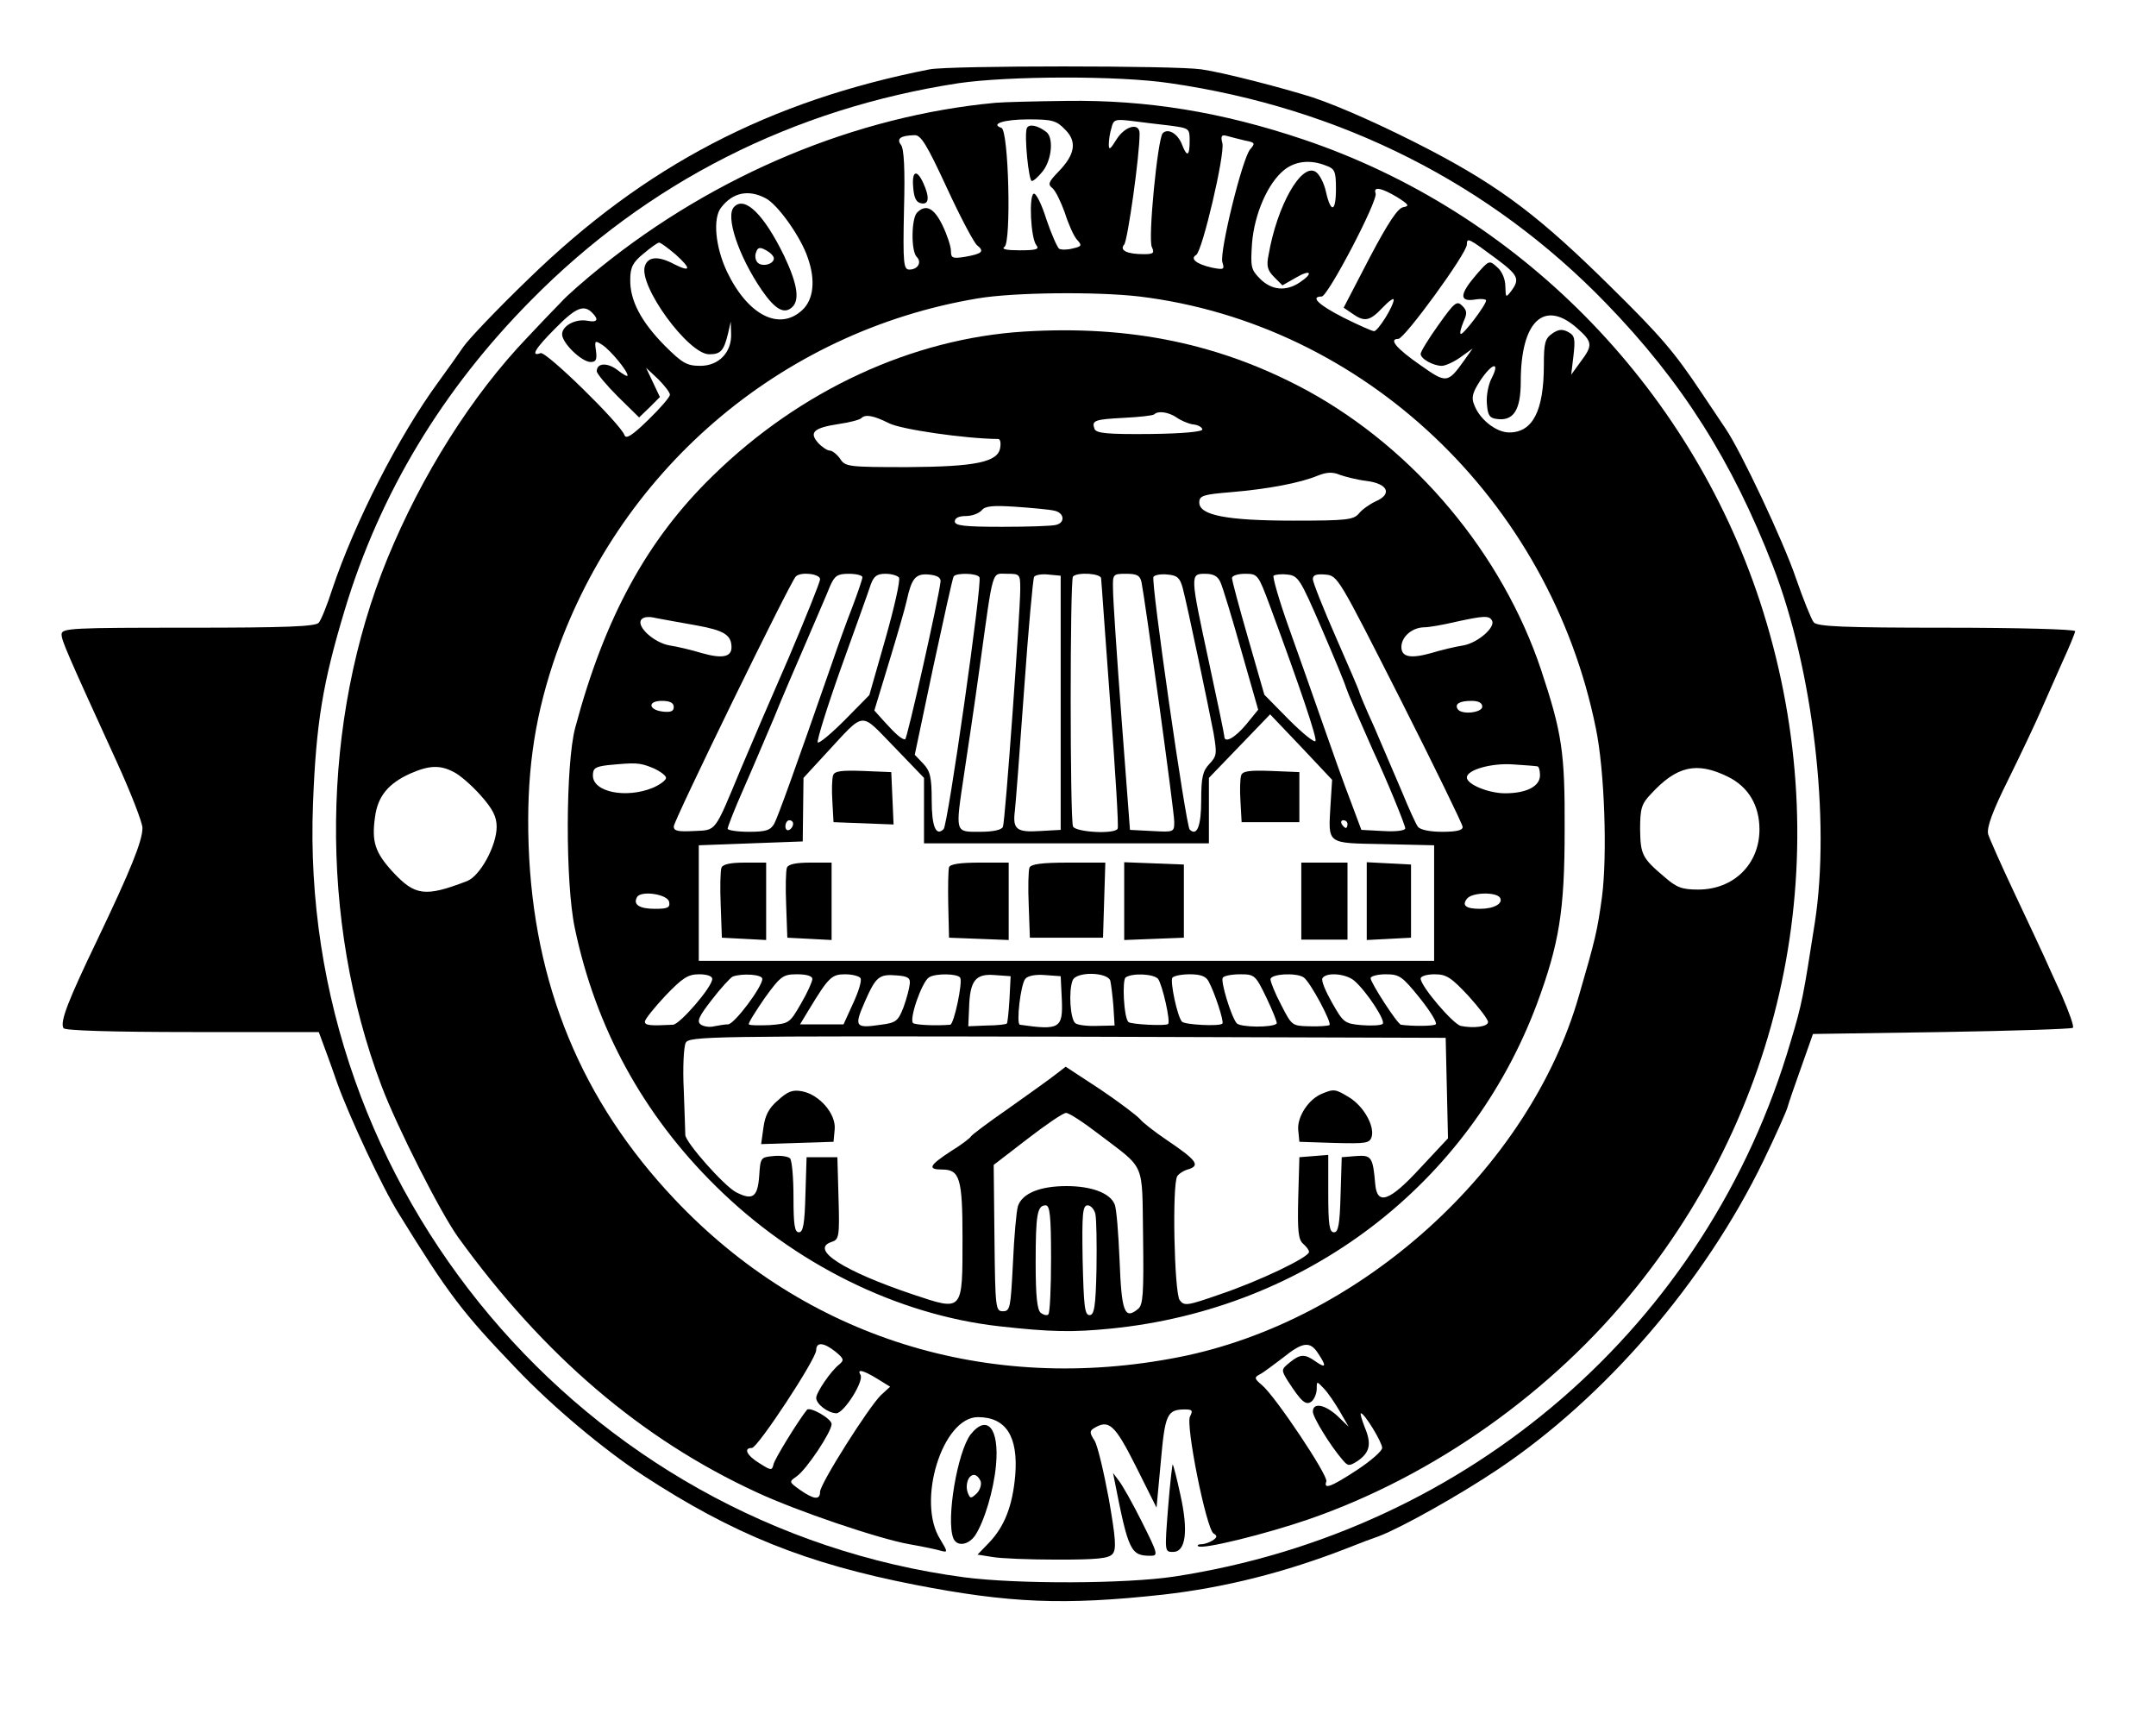 <?xml version="1.0" standalone="no"?>
<!DOCTYPE svg PUBLIC "-//W3C//DTD SVG 20010904//EN"
 "http://www.w3.org/TR/2001/REC-SVG-20010904/DTD/svg10.dtd">
<svg version="1.0" xmlns="http://www.w3.org/2000/svg"
 width="560pt" height="445pt" viewBox="0 0 560 445"
 preserveAspectRatio="xMidYMid meet">

<g transform="translate(0,445) scale(0.1,-0.1)"
fill="#000000" stroke="none">
<path d="M2415 4270 c-417 -82 -740 -250 -1043 -545 -80 -77 -155 -156 -168
-175 -13 -19 -42 -60 -64 -90 -105 -143 -219 -367 -277 -540 -13 -41 -29 -80
-35 -87 -8 -10 -85 -13 -339 -13 -300 0 -329 -1 -329 -17 0 -16 10 -40 144
-333 36 -79 66 -156 66 -170 0 -34 -31 -110 -117 -290 -76 -158 -98 -214 -88
-230 4 -6 122 -10 334 -10 l329 0 10 -27 c6 -16 23 -62 37 -103 31 -87 118
-274 161 -342 129 -209 164 -255 304 -401 95 -100 228 -211 330 -278 234 -153
424 -229 705 -284 246 -48 389 -54 645 -26 159 18 316 57 480 121 30 12 67 26
82 31 58 22 208 106 308 173 281 188 538 488 690 801 32 66 60 129 63 140 3
11 19 58 36 105 l30 85 335 5 c184 3 337 8 340 11 4 3 -10 41 -29 85 -20 43
-40 88 -45 99 -5 11 -38 82 -74 158 -36 76 -68 148 -72 161 -4 17 11 59 53
143 32 65 69 143 82 173 13 30 39 88 57 129 19 41 34 78 34 82 0 5 -150 9
-334 9 -269 0 -336 3 -345 14 -6 7 -27 59 -46 114 -33 97 -144 332 -183 389
-10 15 -39 58 -63 94 -70 105 -106 147 -235 274 -184 182 -285 258 -465 353
-121 63 -235 114 -309 139 -79 25 -233 65 -290 73 -69 10 -651 10 -705 0z
m624 -36 c442 -64 831 -260 1132 -571 198 -204 328 -410 434 -683 104 -268
150 -659 109 -925 -30 -192 -33 -211 -63 -310 -215 -735 -835 -1272 -1601
-1389 -126 -19 -406 -20 -545 -2 -992 132 -1731 1010 -1692 2009 8 209 25 313
83 505 91 301 253 570 484 803 302 306 680 497 1110 563 131 19 416 20 549 0z"/>
<path d="M2585 4183 c-362 -34 -726 -186 -1025 -427 -41 -33 -88 -74 -103 -91
-16 -16 -55 -57 -86 -90 -145 -151 -276 -359 -365 -576 -172 -421 -178 -938
-15 -1369 40 -106 153 -329 199 -393 222 -307 476 -524 775 -662 105 -49 318
-121 397 -135 35 -6 72 -14 82 -17 18 -5 18 -3 -2 30 -62 98 6 317 98 317 73
0 105 -50 97 -151 -7 -80 -28 -133 -68 -175 l-30 -31 38 -6 c21 -4 97 -7 169
-7 105 0 134 3 144 15 10 12 8 40 -10 143 -13 70 -29 138 -37 151 -13 20 -13
25 -2 32 39 24 54 11 109 -98 l54 -108 11 118 c11 124 16 137 63 137 19 0 21
-3 13 -18 -12 -22 42 -291 61 -304 10 -6 10 -10 -2 -18 -8 -5 -21 -10 -29 -10
-8 0 -12 -2 -9 -5 9 -10 178 32 288 70 326 113 633 331 850 602 406 505 524
1163 321 1782 -185 562 -630 1012 -1186 1199 -211 71 -406 103 -615 100 -80
-1 -163 -3 -185 -5z m181 -69 c32 -31 27 -65 -17 -110 -26 -27 -28 -33 -15
-43 8 -7 22 -36 32 -64 9 -29 23 -60 31 -69 14 -15 13 -18 -10 -23 -14 -4 -30
-4 -36 -1 -5 4 -20 38 -33 76 -12 39 -27 69 -33 67 -13 -5 -8 -116 7 -134 8
-10 0 -13 -43 -13 -35 0 -49 3 -40 9 18 11 11 303 -8 309 -30 10 7 22 70 22
62 0 73 -3 95 -26z m272 10 c51 -7 52 -7 52 -40 0 -40 -7 -43 -20 -9 -11 28
-36 43 -50 29 -13 -14 -39 -277 -28 -296 7 -15 4 -18 -21 -18 -44 0 -64 10
-51 25 9 11 40 230 40 288 0 30 -38 20 -60 -15 -16 -26 -20 -29 -20 -13 0 11
3 31 7 43 5 22 10 23 52 18 25 -3 70 -9 99 -12z m-579 -161 c35 -76 71 -144
79 -150 20 -16 13 -22 -32 -30 -32 -5 -36 -3 -36 15 0 12 -10 42 -22 67 -22
45 -43 56 -66 33 -15 -15 -16 -100 -1 -115 14 -14 3 -33 -19 -33 -15 0 -17 15
-14 155 3 106 0 160 -8 169 -12 16 -1 24 35 25 17 1 32 -24 84 -136z m775 122
c26 -5 27 -7 13 -23 -20 -23 -80 -266 -72 -293 6 -19 4 -20 -27 -14 -40 9 -58
23 -41 33 16 10 75 262 68 290 -5 19 -2 23 12 19 10 -3 31 -8 47 -12z m210
-65 c23 -8 26 -15 26 -60 0 -61 -13 -65 -26 -8 -5 23 -17 46 -27 52 -37 23
-100 -88 -122 -216 -6 -29 -3 -40 15 -58 l21 -21 35 20 c39 23 47 12 9 -13
-35 -23 -72 -20 -102 10 -24 24 -25 31 -21 92 6 76 41 157 84 191 29 23 68 27
108 11z m185 -82 c30 -19 33 -23 16 -26 -14 -2 -39 -39 -88 -132 l-67 -129 22
-15 c32 -23 46 -20 79 15 16 17 29 26 29 21 0 -17 -41 -82 -51 -82 -5 0 -41
16 -79 35 -65 33 -88 55 -57 55 16 0 147 250 140 268 -7 19 16 14 56 -10z
m-1640 -3 c31 -16 91 -100 109 -154 21 -59 15 -109 -14 -136 -60 -56 -142 -13
-196 100 -30 64 -37 138 -15 166 30 39 71 48 116 24z m1899 -158 c56 -42 60
-52 37 -83 -14 -18 -14 -17 -15 12 0 18 -8 39 -21 50 -21 19 -21 19 -55 -20
-43 -50 -44 -70 -4 -64 17 3 30 1 30 -2 0 -12 -61 -92 -66 -87 -3 2 1 16 7 31
10 22 10 29 -3 42 -14 14 -20 9 -62 -50 -25 -35 -46 -69 -46 -75 0 -13 33 -31
55 -31 9 0 31 10 48 22 l32 23 -22 -31 c-43 -60 -46 -60 -114 -12 -62 43 -83
68 -57 68 16 0 178 222 178 245 0 19 4 17 78 -38z m-2133 12 c41 -37 40 -47
-4 -25 -41 22 -68 20 -76 -5 -17 -51 113 -229 167 -229 30 0 38 9 49 54 l7 31
1 -31 c2 -49 -32 -84 -80 -84 -35 0 -47 7 -93 53 -61 62 -90 117 -89 171 0 32
7 45 34 67 19 16 37 29 41 29 4 0 23 -14 43 -31z m1205 -109 c582 -71 1065
-528 1185 -1121 23 -110 30 -331 16 -438 -12 -88 -17 -109 -60 -257 -129 -450
-567 -845 -1038 -938 -497 -98 -971 50 -1311 410 -242 256 -366 557 -379 919
-6 179 13 319 63 471 165 498 589 863 1103 949 94 16 309 18 421 5z m-1422
-42 c18 -18 14 -26 -12 -21 -31 6 -66 -13 -66 -35 0 -23 51 -72 74 -72 14 0
17 6 14 29 -4 27 -3 28 17 15 21 -14 65 -67 65 -79 0 -4 -12 3 -26 14 -26 20
-54 19 -54 -3 0 -6 25 -36 55 -66 l55 -54 27 26 27 27 -18 38 -18 38 31 -29
c17 -17 31 -35 31 -41 0 -6 -25 -35 -56 -65 -42 -41 -58 -51 -62 -40 -10 29
-204 219 -218 213 -27 -10 -14 12 38 64 53 54 74 63 96 41z m2557 -39 c42 -37
43 -45 10 -89 l-24 -33 6 50 c5 44 3 52 -14 61 -15 8 -25 7 -41 -4 -19 -13
-22 -25 -22 -82 0 -119 -29 -175 -90 -175 -34 0 -77 34 -91 72 -8 19 -4 32 16
63 30 45 52 51 30 7 -9 -16 -15 -47 -13 -67 2 -30 7 -38 26 -40 43 -6 62 23
62 97 0 156 60 214 145 140z m-2916 -1154 c16 -8 47 -35 70 -61 31 -35 41 -55
41 -81 0 -49 -43 -128 -77 -141 -109 -42 -135 -38 -192 23 -47 51 -56 79 -47
143 7 54 34 87 91 113 50 22 78 23 114 4z m3309 -12 c53 -26 82 -74 82 -137 0
-90 -67 -156 -159 -156 -42 0 -56 5 -88 33 -58 49 -62 58 -63 124 0 54 4 66
28 91 67 73 119 85 200 45z m-2318 -1493 c22 -18 23 -22 10 -33 -22 -17 -60
-73 -60 -87 0 -16 30 -39 52 -40 20 0 73 84 63 100 -10 16 7 12 43 -10 l34
-21 -24 -22 c-31 -30 -158 -230 -158 -251 0 -22 -16 -20 -52 5 -29 21 -29 21
-9 35 26 18 91 116 91 136 0 14 -56 46 -64 37 -22 -27 -85 -129 -87 -142 -4
-16 -6 -16 -36 3 -33 20 -43 40 -20 40 15 0 167 231 167 254 0 22 20 20 50 -4z
m1254 -5 c22 -33 20 -39 -6 -21 -29 21 -41 20 -68 -2 -22 -18 -23 -19 -5 -48
35 -54 47 -65 62 -53 7 6 13 21 13 32 0 21 0 21 18 2 11 -11 29 -38 42 -60
l23 -40 -29 28 c-33 30 -64 36 -64 11 0 -14 45 -88 78 -126 13 -15 16 -16 38
-2 32 22 37 44 19 87 -8 21 -13 37 -10 37 9 0 55 -75 55 -90 0 -8 -30 -34 -65
-57 -67 -44 -88 -52 -80 -30 6 14 -133 222 -167 250 -20 17 -21 20 -6 28 10 5
36 25 60 43 52 42 71 44 92 11z"/>
<path d="M2667 4117 c-7 -19 5 -137 13 -137 5 0 18 12 29 26 23 30 28 86 9
101 -23 18 -46 22 -51 10z"/>
<path d="M2372 3963 c2 -27 8 -39 21 -41 20 -4 22 16 5 53 -17 37 -30 31 -26
-12z"/>
<path d="M1907 3913 c-24 -23 11 -128 72 -217 34 -49 57 -62 77 -45 22 18 16
60 -19 134 -52 107 -102 157 -130 128z m103 -134 c0 -15 -30 -23 -42 -11 -6 6
-8 18 -4 27 4 13 10 14 26 5 11 -6 20 -15 20 -21z"/>
<path d="M2660 3589 c-290 -18 -581 -152 -808 -374 -172 -167 -282 -370 -358
-655 -25 -94 -26 -402 -1 -520 54 -258 177 -484 366 -670 204 -202 471 -334
736 -364 134 -15 191 -16 291 -6 508 51 930 374 1106 843 58 157 72 242 72
452 1 202 -7 252 -61 415 -101 302 -328 573 -608 726 -224 121 -458 170 -735
153z m396 -223 c11 -8 30 -16 42 -18 13 -1 24 -7 25 -13 1 -6 -50 -11 -136
-12 -113 -1 -139 2 -144 13 -8 22 -1 25 77 29 40 2 75 6 78 9 10 10 37 6 58
-8z m-747 -15 c31 -16 196 -40 284 -41 5 0 7 -10 5 -22 -5 -38 -63 -50 -242
-51 -153 0 -161 1 -174 22 -8 11 -20 21 -27 21 -6 0 -20 9 -30 20 -24 27 -12
39 54 49 28 4 54 11 58 15 11 11 32 7 72 -13z m1241 -150 c55 -7 67 -34 23
-53 -15 -7 -35 -21 -43 -31 -14 -17 -32 -19 -170 -19 -174 0 -245 14 -245 47
0 18 10 21 83 27 95 8 180 24 225 43 23 9 38 10 57 2 14 -5 45 -13 70 -16z
m-812 -77 c26 -5 30 -31 5 -37 -10 -3 -73 -5 -140 -5 -99 0 -123 3 -123 14 0
9 11 14 29 14 16 0 34 7 41 15 9 11 28 13 89 9 42 -3 86 -7 99 -10z m-608
-178 c0 -8 -37 -99 -81 -203 -45 -103 -101 -233 -124 -288 -71 -170 -63 -160
-123 -163 -41 -2 -52 0 -52 12 0 15 303 636 317 649 13 13 63 7 63 -7z m110 5
c0 -5 -12 -40 -26 -77 -15 -38 -39 -105 -54 -149 -95 -273 -139 -395 -149
-414 -10 -17 -21 -21 -66 -21 -30 0 -55 4 -55 8 0 5 18 51 41 103 23 52 58
135 79 184 20 50 59 140 85 200 26 61 54 125 61 143 12 27 19 32 49 32 19 0
35 -4 35 -9z m95 -1 c4 -6 -12 -77 -35 -158 l-42 -147 -64 -65 c-35 -35 -66
-61 -70 -58 -3 4 24 91 61 195 37 103 72 200 77 216 8 21 16 27 38 27 16 0 32
-5 35 -10z m108 -10 c-5 -46 -87 -410 -92 -410 -9 0 -24 13 -53 45 l-27 30 38
125 c21 69 42 141 46 160 13 59 23 71 58 68 21 -2 31 -8 30 -18z m101 11 c8
-13 -82 -643 -93 -654 -20 -20 -31 7 -31 75 0 60 -4 76 -22 95 l-22 23 48 228
c27 125 50 230 53 235 6 10 61 9 67 -2z m106 -31 c0 -59 -39 -603 -45 -617 -3
-8 -25 -13 -60 -13 -65 0 -64 -5 -41 149 8 53 27 179 41 281 36 260 30 240 71
240 33 0 34 -1 34 -40z m105 -295 l0 -330 -54 -3 c-61 -4 -71 5 -65 52 2 17
13 159 24 315 11 156 23 288 26 293 3 5 20 8 37 6 l32 -3 0 -330z m105 323 c1
-7 11 -155 24 -328 13 -173 22 -318 19 -322 -8 -15 -110 -9 -116 6 -8 21 -8
641 0 649 12 12 73 8 73 -5z m105 -10 c9 -44 85 -595 85 -622 0 -27 -1 -27
-57 -24 l-58 3 -22 290 c-12 160 -22 309 -22 333 -1 41 -1 42 34 42 28 0 36
-4 40 -22z m107 -15 c12 -45 67 -308 80 -376 9 -54 9 -60 -11 -81 -17 -18 -21
-35 -21 -94 0 -67 -11 -95 -30 -76 -10 12 -101 644 -94 656 3 5 20 8 37 6 25
-2 32 -9 39 -35z m98 15 c6 -13 30 -92 54 -177 l44 -154 -31 -38 c-30 -36 -57
-50 -57 -31 0 5 -18 91 -40 193 -49 227 -49 229 -10 229 22 0 33 -6 40 -22z
m128 -60 c81 -219 122 -342 119 -352 -2 -6 -33 19 -69 55 l-64 65 -42 146
c-23 80 -42 150 -42 157 0 6 15 11 34 11 33 0 34 -2 64 -82z m134 -58 c32 -74
61 -144 64 -155 6 -18 30 -73 69 -161 40 -86 85 -197 85 -205 0 -6 -25 -9 -57
-7 l-57 3 -28 75 c-16 41 -48 131 -72 200 -24 69 -64 182 -89 252 -25 70 -42
130 -39 133 4 3 20 5 36 3 28 -3 33 -11 88 -138z m205 -185 c89 -176 162 -326
162 -332 1 -9 -16 -13 -53 -13 -31 0 -57 5 -63 13 -5 6 -24 48 -42 92 -19 44
-51 119 -72 168 -22 48 -39 89 -39 92 0 2 -27 65 -60 140 -33 75 -60 143 -60
151 0 11 9 14 33 12 32 -3 34 -8 194 -323z m-1828 191 c72 -13 91 -25 91 -57
0 -25 -24 -30 -77 -15 -26 8 -64 17 -84 20 -40 7 -85 48 -74 66 5 8 19 10 39
5 17 -3 64 -12 105 -19z m2066 13 c11 -17 -36 -58 -74 -65 -20 -3 -58 -12 -84
-20 -54 -15 -77 -10 -77 16 0 26 27 50 58 51 15 0 52 7 82 14 73 16 88 17 95
4z m-2125 -225 c0 -11 -8 -14 -27 -12 -39 4 -42 28 -4 28 21 0 31 -5 31 -16z
m2100 1 c0 -16 -55 -22 -64 -6 -8 13 5 21 36 21 18 0 28 -5 28 -15z m-1450
-270 l0 -85 370 0 370 0 0 85 0 85 80 83 79 82 81 -85 80 -85 -4 -63 c-6 -106
-13 -101 138 -104 l131 -3 0 -150 0 -150 -955 0 -955 0 0 150 0 150 135 5 135
5 1 83 1 82 58 63 c104 112 87 110 177 18 l78 -81 0 -85z m-705 111 c19 -8 35
-20 35 -26 0 -6 -16 -18 -35 -26 -69 -28 -155 -11 -155 32 0 19 6 23 38 27 73
7 83 7 117 -7z m2298 4 c4 0 7 -11 7 -23 0 -29 -35 -47 -91 -47 -42 0 -99 23
-99 41 0 20 64 38 120 34 30 -2 58 -4 63 -5z m-1933 -149 c0 -6 -4 -13 -10
-16 -5 -3 -10 1 -10 9 0 9 5 16 10 16 6 0 10 -4 10 -9z m1440 -1 c0 -5 -2 -10
-4 -10 -3 0 -8 5 -11 10 -3 6 -1 10 4 10 6 0 11 -4 11 -10z m-1762 -202 c3
-15 -4 -18 -37 -18 -40 0 -58 11 -46 31 11 17 79 7 83 -13z m2158 11 c9 -15
-15 -29 -52 -29 -37 0 -48 9 -33 27 14 16 75 17 85 2z m-2046 -211 c0 -21 -84
-118 -102 -119 -59 -3 -73 -2 -73 8 0 6 24 36 53 67 45 47 59 56 88 56 21 0
34 -5 34 -12z m130 0 c0 -21 -73 -118 -89 -118 -9 0 -25 -3 -36 -5 -11 -3 -26
-1 -34 4 -12 8 -7 20 28 65 23 30 48 57 54 60 24 9 77 6 77 -6z m130 0 c0 -7
-13 -36 -30 -65 -29 -50 -30 -51 -81 -55 -28 -1 -52 -1 -54 2 -2 3 17 33 41
68 42 58 48 62 85 62 25 0 39 -5 39 -12z m125 2 c4 -6 -5 -35 -19 -65 l-25
-55 -56 0 -57 0 23 38 c51 84 59 92 94 92 19 0 37 -5 40 -10z m128 -15 c-1
-11 -8 -38 -16 -60 -14 -36 -19 -41 -59 -46 -67 -10 -70 -5 -42 59 29 66 37
73 84 69 28 -2 35 -7 33 -22z m131 16 c7 -11 -16 -121 -26 -122 -35 -3 -87 -1
-96 4 -12 8 22 107 41 119 17 11 75 10 81 -1z m128 -56 c-2 -33 -5 -62 -7 -63
-2 -2 -25 -5 -52 -5 l-48 -2 2 46 c2 72 16 91 66 87 l42 -3 -3 -60z m136 -2
c3 -73 -6 -79 -109 -64 -10 2 2 105 14 119 6 8 26 12 51 10 l41 -3 3 -62z
m126 50 c2 -10 6 -40 8 -67 l3 -49 -45 -1 c-25 -1 -51 2 -57 7 -13 10 -18 83
-7 111 9 24 91 22 98 -1z m124 5 c11 -15 33 -111 26 -117 -6 -6 -97 -1 -103 5
-12 11 -17 110 -7 116 18 12 73 9 84 -4z m131 -6 c16 -29 41 -106 36 -110 -7
-8 -98 -3 -105 5 -12 13 -31 103 -25 114 4 5 24 9 45 9 28 0 42 -5 49 -18z
m151 -44 c16 -34 28 -63 26 -66 -11 -11 -95 -10 -104 1 -15 19 -42 109 -36
118 3 5 23 9 45 9 38 0 40 -2 69 -62z m96 54 c17 -11 75 -120 67 -124 -4 -2
-28 -4 -53 -3 -44 1 -45 2 -72 55 -16 30 -28 60 -28 67 0 14 67 18 86 5z m132
-9 c33 -29 83 -106 73 -112 -5 -4 -30 -5 -55 -3 -44 4 -47 7 -76 58 -17 30
-29 58 -25 64 10 16 61 12 83 -7z m170 -45 c28 -35 46 -65 41 -68 -6 -5 -63
-5 -90 -1 -9 1 -79 109 -79 121 0 5 18 10 39 10 36 0 43 -5 89 -62z m126 6
c28 -31 51 -61 51 -68 0 -12 -37 -17 -71 -10 -20 5 -104 103 -104 123 0 6 16
11 36 11 31 0 43 -8 88 -56z m-56 -239 l3 -131 -72 -77 c-80 -87 -112 -98
-117 -42 -6 71 -10 76 -50 73 l-37 -3 -3 -97 c-2 -78 -6 -98 -17 -98 -12 0
-15 19 -15 101 l0 100 -37 -3 -38 -3 -3 -106 c-2 -85 0 -108 13 -119 8 -7 15
-16 15 -21 0 -14 -130 -76 -231 -110 -86 -30 -93 -31 -105 -15 -14 20 -20 302
-6 322 4 6 17 15 30 18 30 10 19 24 -58 76 -31 21 -62 45 -69 54 -8 9 -54 44
-103 77 l-90 59 -26 -20 c-15 -12 -70 -51 -122 -88 -52 -36 -96 -69 -98 -73
-2 -4 -25 -22 -53 -39 -55 -36 -61 -47 -22 -47 46 0 53 -23 53 -178 0 -192 2
-190 -127 -147 -182 61 -271 118 -213 137 19 6 21 13 18 113 l-3 107 -40 0
-40 0 -3 -97 c-2 -77 -6 -98 -17 -98 -11 0 -14 19 -14 91 0 51 -4 96 -9 101
-5 5 -25 8 -43 6 -33 -3 -34 -4 -37 -51 -4 -56 -17 -65 -60 -43 -31 16 -132
130 -132 149 0 7 -2 59 -4 117 -3 57 0 112 5 122 9 17 58 18 992 16 l982 -3 3
-130z m-904 -120 c123 -94 112 -68 115 -267 2 -147 0 -177 -13 -187 -35 -29
-43 -8 -48 126 -3 70 -8 136 -13 146 -12 29 -60 47 -125 47 -69 0 -115 -19
-126 -52 -4 -13 -10 -79 -13 -148 -6 -116 -7 -125 -26 -125 -19 0 -20 7 -22
190 l-2 190 87 67 c48 37 93 68 101 68 8 0 46 -25 85 -55z m-124 -323 c0 -76
-3 -142 -7 -145 -3 -4 -12 -2 -20 4 -9 8 -13 43 -13 129 0 126 4 150 26 150
11 0 14 -27 14 -138z m115 116 c3 -13 4 -77 3 -143 -2 -99 -6 -120 -18 -120
-13 0 -15 24 -18 143 -2 121 0 142 13 142 8 0 17 -10 20 -22z"/>
<path d="M2164 2437 c-3 -8 -4 -39 -2 -68 l3 -54 78 -3 78 -3 -3 68 -3 68 -73
3 c-55 2 -74 0 -78 -11z"/>
<path d="M3224 2437 c-3 -8 -4 -39 -2 -68 l3 -54 75 0 75 0 0 65 0 65 -73 3
c-55 2 -74 0 -78 -11z"/>
<path d="M1874 2197 c-3 -8 -4 -52 -2 -98 l3 -84 58 -3 57 -3 0 101 0 100 -55
0 c-37 0 -57 -4 -61 -13z"/>
<path d="M2044 2197 c-3 -8 -4 -52 -2 -98 l3 -84 58 -3 57 -3 0 101 0 100 -55
0 c-37 0 -57 -4 -61 -13z"/>
<path d="M2465 2198 c-2 -7 -3 -51 -2 -98 l2 -85 78 -3 77 -3 0 101 0 100 -75
0 c-52 0 -77 -4 -80 -12z"/>
<path d="M2674 2197 c-3 -8 -4 -52 -2 -98 l3 -84 95 0 95 0 3 98 3 97 -96 0
c-70 0 -97 -4 -101 -13z"/>
<path d="M2920 2110 l0 -101 78 3 77 3 0 95 0 95 -77 3 -78 3 0 -101z"/>
<path d="M3380 2110 l0 -100 60 0 60 0 0 100 0 100 -60 0 -60 0 0 -100z"/>
<path d="M3550 2110 l0 -101 58 3 57 3 0 95 0 95 -57 3 -58 3 0 -101z"/>
<path d="M2021 1593 c-24 -20 -34 -40 -38 -71 l-6 -43 94 3 94 3 3 32 c4 40
-39 90 -84 99 -25 5 -38 0 -63 -23z"/>
<path d="M3434 1610 c-35 -14 -65 -60 -62 -94 l3 -31 91 -3 c83 -2 92 -1 97
17 7 28 -21 78 -58 101 -36 22 -40 23 -71 10z"/>
<path d="M2521 725 c-34 -45 -64 -220 -45 -269 9 -23 39 -19 57 7 24 37 48
117 54 182 9 96 -23 134 -66 80z m26 -121 c3 -8 -1 -23 -10 -32 -15 -14 -17
-14 -23 1 -8 21 1 47 16 47 6 0 13 -7 17 -16z"/>
<path d="M3034 535 c-9 -115 -9 -115 13 -115 33 0 40 54 19 148 -9 42 -18 77
-20 79 -1 2 -7 -49 -12 -112z"/>
<path d="M2895 605 c36 -184 42 -195 94 -195 20 0 18 6 -23 88 -24 48 -51 96
-60 107 l-15 20 4 -20z"/>
</g>
</svg>
